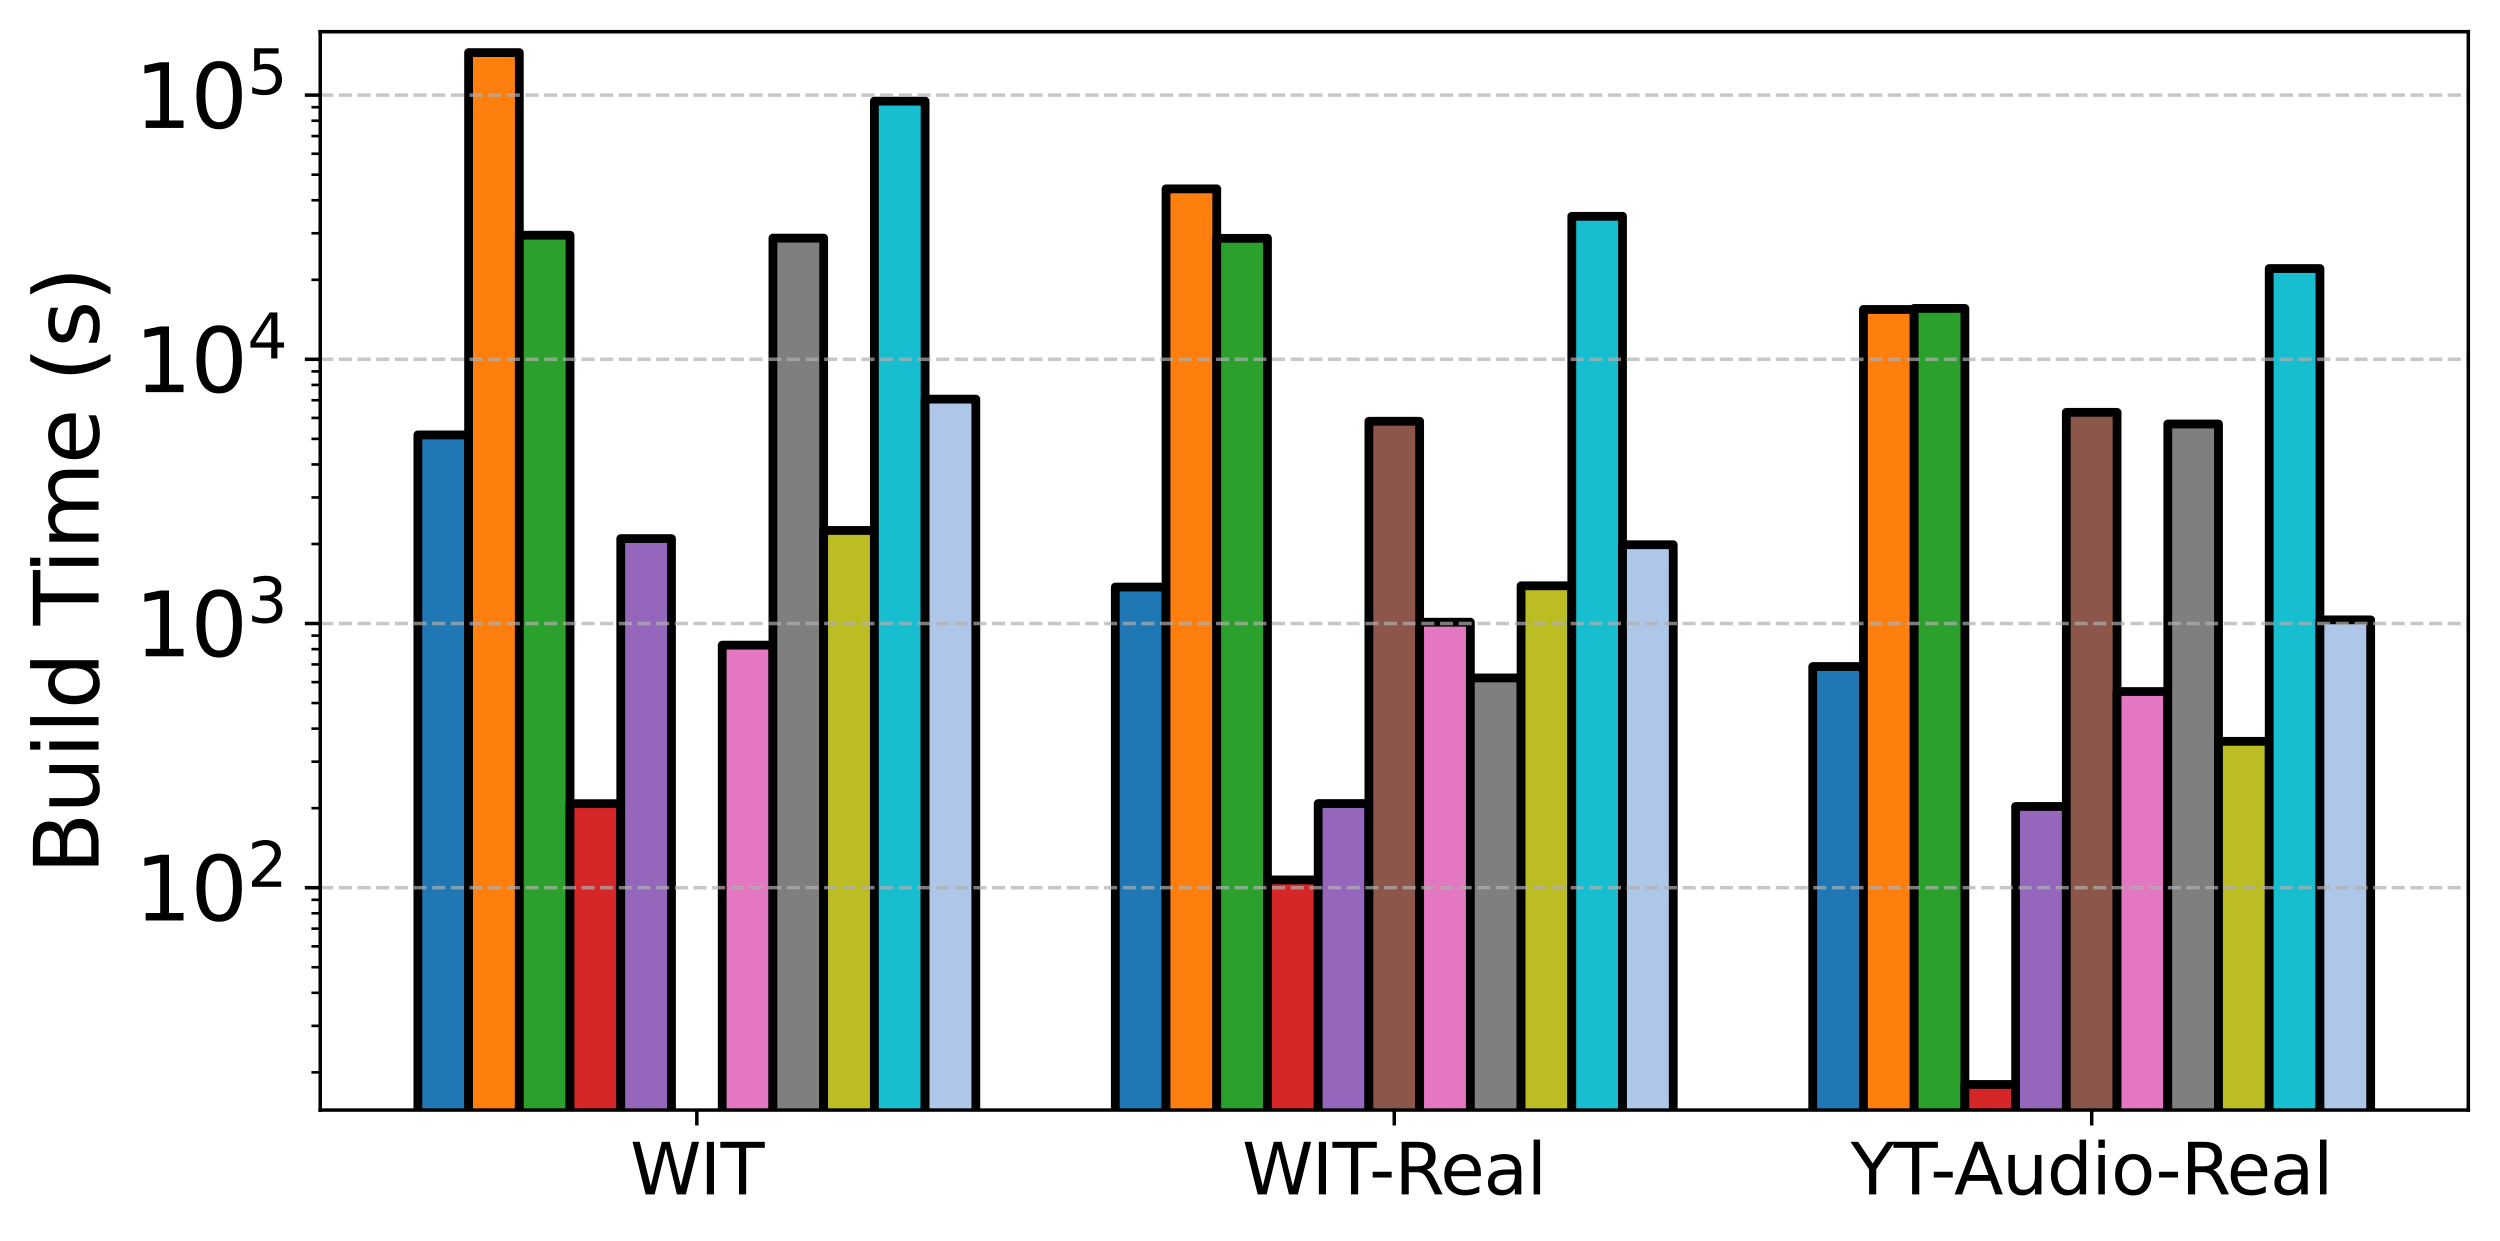 <?xml version="1.0" encoding="utf-8" standalone="no"?>
<!DOCTYPE svg PUBLIC "-//W3C//DTD SVG 1.1//EN"
  "http://www.w3.org/Graphics/SVG/1.1/DTD/svg11.dtd">
<svg xmlns:xlink="http://www.w3.org/1999/xlink" width="567.986pt" height="281.885pt" viewBox="0 0 567.986 281.885" xmlns="http://www.w3.org/2000/svg" version="1.1">
 <defs>
  <style type="text/css">*{stroke-linejoin: round; stroke-linecap: butt}</style>
 </defs>
 <g id="figure_1">
  <g id="patch_1">
   <path d="M 0 281.885 
L 567.986 281.885 
L 567.986 0 
L 0 0 
z
" style="fill: #ffffff"/>
  </g>
  <g id="axes_1">
   <g id="patch_2">
    <path d="M 72.756 252.2 
L 560.786 252.2 
L 560.786 7.2 
L 72.756 7.2 
z
" style="fill: #ffffff"/>
   </g>
   <g id="patch_3">
    <path d="M 94.939 60345.323 
L 106.463 60345.323 
L 106.463 98.811 
L 94.939 98.811 
z
" clip-path="url(#pe712f1385b)" style="fill: #1f77b4; stroke: #000000; stroke-width: 2; stroke-linejoin: miter"/>
   </g>
   <g id="patch_4">
    <path d="M 253.391 60345.323 
L 264.914 60345.323 
L 264.914 133.376 
L 253.391 133.376 
z
" clip-path="url(#pe712f1385b)" style="fill: #1f77b4; stroke: #000000; stroke-width: 2; stroke-linejoin: miter"/>
   </g>
   <g id="patch_5">
    <path d="M 411.842 60345.323 
L 423.365 60345.323 
L 423.365 151.44 
L 411.842 151.44 
z
" clip-path="url(#pe712f1385b)" style="fill: #1f77b4; stroke: #000000; stroke-width: 2; stroke-linejoin: miter"/>
   </g>
   <g id="patch_6">
    <path d="M 106.463 60345.323 
L 117.987 60345.323 
L 117.987 11.953 
L 106.463 11.953 
z
" clip-path="url(#pe712f1385b)" style="fill: #ff7f0e; stroke: #000000; stroke-width: 2; stroke-linejoin: miter"/>
   </g>
   <g id="patch_7">
    <path d="M 264.914 60345.323 
L 276.438 60345.323 
L 276.438 42.907 
L 264.914 42.907 
z
" clip-path="url(#pe712f1385b)" style="fill: #ff7f0e; stroke: #000000; stroke-width: 2; stroke-linejoin: miter"/>
   </g>
   <g id="patch_8">
    <path d="M 423.365 60345.323 
L 434.889 60345.323 
L 434.889 70.303 
L 423.365 70.303 
z
" clip-path="url(#pe712f1385b)" style="fill: #ff7f0e; stroke: #000000; stroke-width: 2; stroke-linejoin: miter"/>
   </g>
   <g id="patch_9">
    <path d="M 117.987 60345.323 
L 129.511 60345.323 
L 129.511 53.441 
L 117.987 53.441 
z
" clip-path="url(#pe712f1385b)" style="fill: #2ca02c; stroke: #000000; stroke-width: 2; stroke-linejoin: miter"/>
   </g>
   <g id="patch_10">
    <path d="M 276.438 60345.323 
L 287.962 60345.323 
L 287.962 54.146 
L 276.438 54.146 
z
" clip-path="url(#pe712f1385b)" style="fill: #2ca02c; stroke: #000000; stroke-width: 2; stroke-linejoin: miter"/>
   </g>
   <g id="patch_11">
    <path d="M 434.889 60345.323 
L 446.413 60345.323 
L 446.413 70.069 
L 434.889 70.069 
z
" clip-path="url(#pe712f1385b)" style="fill: #2ca02c; stroke: #000000; stroke-width: 2; stroke-linejoin: miter"/>
   </g>
   <g id="patch_12">
    <path d="M 129.511 60345.323 
L 141.034 60345.323 
L 141.034 182.591 
L 129.511 182.591 
z
" clip-path="url(#pe712f1385b)" style="fill: #d62728; stroke: #000000; stroke-width: 2; stroke-linejoin: miter"/>
   </g>
   <g id="patch_13">
    <path d="M 287.962 60345.323 
L 299.485 60345.323 
L 299.485 199.918 
L 287.962 199.918 
z
" clip-path="url(#pe712f1385b)" style="fill: #d62728; stroke: #000000; stroke-width: 2; stroke-linejoin: miter"/>
   </g>
   <g id="patch_14">
    <path d="M 446.413 60345.323 
L 457.937 60345.323 
L 457.937 246.383 
L 446.413 246.383 
z
" clip-path="url(#pe712f1385b)" style="fill: #d62728; stroke: #000000; stroke-width: 2; stroke-linejoin: miter"/>
   </g>
   <g id="patch_15">
    <path d="M 141.034 60345.323 
L 152.558 60345.323 
L 152.558 122.367 
L 141.034 122.367 
z
" clip-path="url(#pe712f1385b)" style="fill: #9467bd; stroke: #000000; stroke-width: 2; stroke-linejoin: miter"/>
   </g>
   <g id="patch_16">
    <path d="M 299.485 60345.323 
L 311.009 60345.323 
L 311.009 182.566 
L 299.485 182.566 
z
" clip-path="url(#pe712f1385b)" style="fill: #9467bd; stroke: #000000; stroke-width: 2; stroke-linejoin: miter"/>
   </g>
   <g id="patch_17">
    <path d="M 457.937 60345.323 
L 469.46 60345.323 
L 469.46 183.225 
L 457.937 183.225 
z
" clip-path="url(#pe712f1385b)" style="fill: #9467bd; stroke: #000000; stroke-width: 2; stroke-linejoin: miter"/>
   </g>
   <g id="patch_18">
    <path clip-path="url(#pe712f1385b)" style="fill: #8c564b; stroke: #000000; stroke-width: 2; stroke-linejoin: miter"/>
   </g>
   <g id="patch_19">
    <path d="M 311.009 60345.323 
L 322.533 60345.323 
L 322.533 95.716 
L 311.009 95.716 
z
" clip-path="url(#pe712f1385b)" style="fill: #8c564b; stroke: #000000; stroke-width: 2; stroke-linejoin: miter"/>
   </g>
   <g id="patch_20">
    <path d="M 469.46 60345.323 
L 480.984 60345.323 
L 480.984 93.687 
L 469.46 93.687 
z
" clip-path="url(#pe712f1385b)" style="fill: #8c564b; stroke: #000000; stroke-width: 2; stroke-linejoin: miter"/>
   </g>
   <g id="patch_21">
    <path d="M 164.082 60345.323 
L 175.605 60345.323 
L 175.605 146.575 
L 164.082 146.575 
z
" clip-path="url(#pe712f1385b)" style="fill: #e377c2; stroke: #000000; stroke-width: 2; stroke-linejoin: miter"/>
   </g>
   <g id="patch_22">
    <path d="M 322.533 60345.323 
L 334.057 60345.323 
L 334.057 141.357 
L 322.533 141.357 
z
" clip-path="url(#pe712f1385b)" style="fill: #e377c2; stroke: #000000; stroke-width: 2; stroke-linejoin: miter"/>
   </g>
   <g id="patch_23">
    <path d="M 480.984 60345.323 
L 492.508 60345.323 
L 492.508 157.115 
L 480.984 157.115 
z
" clip-path="url(#pe712f1385b)" style="fill: #e377c2; stroke: #000000; stroke-width: 2; stroke-linejoin: miter"/>
   </g>
   <g id="patch_24">
    <path d="M 175.605 60345.323 
L 187.129 60345.323 
L 187.129 54.097 
L 175.605 54.097 
z
" clip-path="url(#pe712f1385b)" style="fill: #7f7f7f; stroke: #000000; stroke-width: 2; stroke-linejoin: miter"/>
   </g>
   <g id="patch_25">
    <path d="M 334.057 60345.323 
L 345.58 60345.323 
L 345.58 154.027 
L 334.057 154.027 
z
" clip-path="url(#pe712f1385b)" style="fill: #7f7f7f; stroke: #000000; stroke-width: 2; stroke-linejoin: miter"/>
   </g>
   <g id="patch_26">
    <path d="M 492.508 60345.323 
L 504.032 60345.323 
L 504.032 96.329 
L 492.508 96.329 
z
" clip-path="url(#pe712f1385b)" style="fill: #7f7f7f; stroke: #000000; stroke-width: 2; stroke-linejoin: miter"/>
   </g>
   <g id="patch_27">
    <path d="M 187.129 60345.323 
L 198.653 60345.323 
L 198.653 120.512 
L 187.129 120.512 
z
" clip-path="url(#pe712f1385b)" style="fill: #bcbd22; stroke: #000000; stroke-width: 2; stroke-linejoin: miter"/>
   </g>
   <g id="patch_28">
    <path d="M 345.58 60345.323 
L 357.104 60345.323 
L 357.104 133.093 
L 345.58 133.093 
z
" clip-path="url(#pe712f1385b)" style="fill: #bcbd22; stroke: #000000; stroke-width: 2; stroke-linejoin: miter"/>
   </g>
   <g id="patch_29">
    <path d="M 504.032 60345.323 
L 515.555 60345.323 
L 515.555 168.433 
L 504.032 168.433 
z
" clip-path="url(#pe712f1385b)" style="fill: #bcbd22; stroke: #000000; stroke-width: 2; stroke-linejoin: miter"/>
   </g>
   <g id="patch_30">
    <path d="M 198.653 60345.323 
L 210.177 60345.323 
L 210.177 22.973 
L 198.653 22.973 
z
" clip-path="url(#pe712f1385b)" style="fill: #17becf; stroke: #000000; stroke-width: 2; stroke-linejoin: miter"/>
   </g>
   <g id="patch_31">
    <path d="M 357.104 60345.323 
L 368.628 60345.323 
L 368.628 49.143 
L 357.104 49.143 
z
" clip-path="url(#pe712f1385b)" style="fill: #17becf; stroke: #000000; stroke-width: 2; stroke-linejoin: miter"/>
   </g>
   <g id="patch_32">
    <path d="M 515.555 60345.323 
L 527.079 60345.323 
L 527.079 61.016 
L 515.555 61.016 
z
" clip-path="url(#pe712f1385b)" style="fill: #17becf; stroke: #000000; stroke-width: 2; stroke-linejoin: miter"/>
   </g>
   <g id="patch_33">
    <path d="M 210.177 60345.323 
L 221.7 60345.323 
L 221.7 90.68 
L 210.177 90.68 
z
" clip-path="url(#pe712f1385b)" style="fill: #aec7e8; stroke: #000000; stroke-width: 2; stroke-linejoin: miter"/>
   </g>
   <g id="patch_34">
    <path d="M 368.628 60345.323 
L 380.152 60345.323 
L 380.152 123.759 
L 368.628 123.759 
z
" clip-path="url(#pe712f1385b)" style="fill: #aec7e8; stroke: #000000; stroke-width: 2; stroke-linejoin: miter"/>
   </g>
   <g id="patch_35">
    <path d="M 527.079 60345.323 
L 538.603 60345.323 
L 538.603 140.837 
L 527.079 140.837 
z
" clip-path="url(#pe712f1385b)" style="fill: #aec7e8; stroke: #000000; stroke-width: 2; stroke-linejoin: miter"/>
   </g>
   <g id="matplotlib.axis_1">
    <g id="xtick_1">
     <g id="line2d_1">
      <defs>
       <path id="m32c1303feb" d="M 0 0 
L 0 3.5 
" style="stroke: #000000; stroke-width: 0.8"/>
      </defs>
      <g>
       <use xlink:href="#m32c1303feb" x="158.32" y="252.2" style="stroke: #000000; stroke-width: 0.8"/>
      </g>
     </g>
     <g id="text_1">
      <!-- WIT -->
      <g transform="translate(143.164 271.358) scale(0.16 -0.16)">
       <defs>
        <path id="DejaVuSans-57" d="M 213 4666 
L 850 4666 
L 1831 722 
L 2809 4666 
L 3519 4666 
L 4500 722 
L 5478 4666 
L 6119 4666 
L 4947 0 
L 4153 0 
L 3169 4050 
L 2175 0 
L 1381 0 
L 213 4666 
z
" transform="scale(0.016)"/>
        <path id="DejaVuSans-49" d="M 628 4666 
L 1259 4666 
L 1259 0 
L 628 0 
L 628 4666 
z
" transform="scale(0.016)"/>
        <path id="DejaVuSans-54" d="M -19 4666 
L 3928 4666 
L 3928 4134 
L 2272 4134 
L 2272 0 
L 1638 0 
L 1638 4134 
L -19 4134 
L -19 4666 
z
" transform="scale(0.016)"/>
       </defs>
       <use xlink:href="#DejaVuSans-57"/>
       <use xlink:href="#DejaVuSans-49" transform="translate(98.877 0)"/>
       <use xlink:href="#DejaVuSans-54" transform="translate(128.369 0)"/>
      </g>
     </g>
    </g>
    <g id="xtick_2">
     <g id="line2d_2">
      <g>
       <use xlink:href="#m32c1303feb" x="316.771" y="252.2" style="stroke: #000000; stroke-width: 0.8"/>
      </g>
     </g>
     <g id="text_2">
      <!-- WIT-Real -->
      <g transform="translate(282.212 271.358) scale(0.16 -0.16)">
       <defs>
        <path id="DejaVuSans-2d" d="M 313 2009 
L 1997 2009 
L 1997 1497 
L 313 1497 
L 313 2009 
z
" transform="scale(0.016)"/>
        <path id="DejaVuSans-52" d="M 2841 2188 
Q 3044 2119 3236 1894 
Q 3428 1669 3622 1275 
L 4263 0 
L 3584 0 
L 2988 1197 
Q 2756 1666 2539 1819 
Q 2322 1972 1947 1972 
L 1259 1972 
L 1259 0 
L 628 0 
L 628 4666 
L 2053 4666 
Q 2853 4666 3247 4331 
Q 3641 3997 3641 3322 
Q 3641 2881 3436 2590 
Q 3231 2300 2841 2188 
z
M 1259 4147 
L 1259 2491 
L 2053 2491 
Q 2509 2491 2742 2702 
Q 2975 2913 2975 3322 
Q 2975 3731 2742 3939 
Q 2509 4147 2053 4147 
L 1259 4147 
z
" transform="scale(0.016)"/>
        <path id="DejaVuSans-65" d="M 3597 1894 
L 3597 1613 
L 953 1613 
Q 991 1019 1311 708 
Q 1631 397 2203 397 
Q 2534 397 2845 478 
Q 3156 559 3463 722 
L 3463 178 
Q 3153 47 2828 -22 
Q 2503 -91 2169 -91 
Q 1331 -91 842 396 
Q 353 884 353 1716 
Q 353 2575 817 3079 
Q 1281 3584 2069 3584 
Q 2775 3584 3186 3129 
Q 3597 2675 3597 1894 
z
M 3022 2063 
Q 3016 2534 2758 2815 
Q 2500 3097 2075 3097 
Q 1594 3097 1305 2825 
Q 1016 2553 972 2059 
L 3022 2063 
z
" transform="scale(0.016)"/>
        <path id="DejaVuSans-61" d="M 2194 1759 
Q 1497 1759 1228 1600 
Q 959 1441 959 1056 
Q 959 750 1161 570 
Q 1363 391 1709 391 
Q 2188 391 2477 730 
Q 2766 1069 2766 1631 
L 2766 1759 
L 2194 1759 
z
M 3341 1997 
L 3341 0 
L 2766 0 
L 2766 531 
Q 2569 213 2275 61 
Q 1981 -91 1556 -91 
Q 1019 -91 701 211 
Q 384 513 384 1019 
Q 384 1609 779 1909 
Q 1175 2209 1959 2209 
L 2766 2209 
L 2766 2266 
Q 2766 2663 2505 2880 
Q 2244 3097 1772 3097 
Q 1472 3097 1187 3025 
Q 903 2953 641 2809 
L 641 3341 
Q 956 3463 1253 3523 
Q 1550 3584 1831 3584 
Q 2591 3584 2966 3190 
Q 3341 2797 3341 1997 
z
" transform="scale(0.016)"/>
        <path id="DejaVuSans-6c" d="M 603 4863 
L 1178 4863 
L 1178 0 
L 603 0 
L 603 4863 
z
" transform="scale(0.016)"/>
       </defs>
       <use xlink:href="#DejaVuSans-57"/>
       <use xlink:href="#DejaVuSans-49" transform="translate(98.877 0)"/>
       <use xlink:href="#DejaVuSans-54" transform="translate(128.369 0)"/>
       <use xlink:href="#DejaVuSans-2d" transform="translate(180.328 0)"/>
       <use xlink:href="#DejaVuSans-52" transform="translate(216.412 0)"/>
       <use xlink:href="#DejaVuSans-65" transform="translate(281.395 0)"/>
       <use xlink:href="#DejaVuSans-61" transform="translate(342.918 0)"/>
       <use xlink:href="#DejaVuSans-6c" transform="translate(404.197 0)"/>
      </g>
     </g>
    </g>
    <g id="xtick_3">
     <g id="line2d_3">
      <g>
       <use xlink:href="#m32c1303feb" x="475.222" y="252.2" style="stroke: #000000; stroke-width: 0.8"/>
      </g>
     </g>
     <g id="text_3">
      <!-- YT-Audio-Real -->
      <g transform="translate(420.452 271.358) scale(0.16 -0.16)">
       <defs>
        <path id="DejaVuSans-59" d="M -13 4666 
L 666 4666 
L 1959 2747 
L 3244 4666 
L 3922 4666 
L 2272 2222 
L 2272 0 
L 1638 0 
L 1638 2222 
L -13 4666 
z
" transform="scale(0.016)"/>
        <path id="DejaVuSans-41" d="M 2188 4044 
L 1331 1722 
L 3047 1722 
L 2188 4044 
z
M 1831 4666 
L 2547 4666 
L 4325 0 
L 3669 0 
L 3244 1197 
L 1141 1197 
L 716 0 
L 50 0 
L 1831 4666 
z
" transform="scale(0.016)"/>
        <path id="DejaVuSans-75" d="M 544 1381 
L 544 3500 
L 1119 3500 
L 1119 1403 
Q 1119 906 1312 657 
Q 1506 409 1894 409 
Q 2359 409 2629 706 
Q 2900 1003 2900 1516 
L 2900 3500 
L 3475 3500 
L 3475 0 
L 2900 0 
L 2900 538 
Q 2691 219 2414 64 
Q 2138 -91 1772 -91 
Q 1169 -91 856 284 
Q 544 659 544 1381 
z
M 1991 3584 
L 1991 3584 
z
" transform="scale(0.016)"/>
        <path id="DejaVuSans-64" d="M 2906 2969 
L 2906 4863 
L 3481 4863 
L 3481 0 
L 2906 0 
L 2906 525 
Q 2725 213 2448 61 
Q 2172 -91 1784 -91 
Q 1150 -91 751 415 
Q 353 922 353 1747 
Q 353 2572 751 3078 
Q 1150 3584 1784 3584 
Q 2172 3584 2448 3432 
Q 2725 3281 2906 2969 
z
M 947 1747 
Q 947 1113 1208 752 
Q 1469 391 1925 391 
Q 2381 391 2643 752 
Q 2906 1113 2906 1747 
Q 2906 2381 2643 2742 
Q 2381 3103 1925 3103 
Q 1469 3103 1208 2742 
Q 947 2381 947 1747 
z
" transform="scale(0.016)"/>
        <path id="DejaVuSans-69" d="M 603 3500 
L 1178 3500 
L 1178 0 
L 603 0 
L 603 3500 
z
M 603 4863 
L 1178 4863 
L 1178 4134 
L 603 4134 
L 603 4863 
z
" transform="scale(0.016)"/>
        <path id="DejaVuSans-6f" d="M 1959 3097 
Q 1497 3097 1228 2736 
Q 959 2375 959 1747 
Q 959 1119 1226 758 
Q 1494 397 1959 397 
Q 2419 397 2687 759 
Q 2956 1122 2956 1747 
Q 2956 2369 2687 2733 
Q 2419 3097 1959 3097 
z
M 1959 3584 
Q 2709 3584 3137 3096 
Q 3566 2609 3566 1747 
Q 3566 888 3137 398 
Q 2709 -91 1959 -91 
Q 1206 -91 779 398 
Q 353 888 353 1747 
Q 353 2609 779 3096 
Q 1206 3584 1959 3584 
z
" transform="scale(0.016)"/>
       </defs>
       <use xlink:href="#DejaVuSans-59"/>
       <use xlink:href="#DejaVuSans-54" transform="translate(61.084 0)"/>
       <use xlink:href="#DejaVuSans-2d" transform="translate(113.043 0)"/>
       <use xlink:href="#DejaVuSans-41" transform="translate(146.877 0)"/>
       <use xlink:href="#DejaVuSans-75" transform="translate(215.285 0)"/>
       <use xlink:href="#DejaVuSans-64" transform="translate(278.664 0)"/>
       <use xlink:href="#DejaVuSans-69" transform="translate(342.141 0)"/>
       <use xlink:href="#DejaVuSans-6f" transform="translate(369.924 0)"/>
       <use xlink:href="#DejaVuSans-2d" transform="translate(432.98 0)"/>
       <use xlink:href="#DejaVuSans-52" transform="translate(469.064 0)"/>
       <use xlink:href="#DejaVuSans-65" transform="translate(534.047 0)"/>
       <use xlink:href="#DejaVuSans-61" transform="translate(595.57 0)"/>
       <use xlink:href="#DejaVuSans-6c" transform="translate(656.85 0)"/>
      </g>
     </g>
    </g>
   </g>
   <g id="matplotlib.axis_2">
    <g id="ytick_1">
     <g id="line2d_4">
      <path d="M 72.756 201.682 
L 560.786 201.682 
" clip-path="url(#pe712f1385b)" style="fill: none; stroke-dasharray: 2.96,1.28; stroke-dashoffset: 0; stroke: #b0b0b0; stroke-opacity: 0.7; stroke-width: 0.8"/>
     </g>
     <g id="line2d_5">
      <defs>
       <path id="m62f49424a3" d="M 0 0 
L -3.5 0 
" style="stroke: #000000; stroke-width: 0.8"/>
      </defs>
      <g>
       <use xlink:href="#m62f49424a3" x="72.756" y="201.682" style="stroke: #000000; stroke-width: 0.8"/>
      </g>
     </g>
     <g id="text_4">
      <!-- $\mathdefault{10^{2}}$ -->
      <g transform="translate(30.556 209.28) scale(0.2 -0.2)">
       <defs>
        <path id="DejaVuSans-31" d="M 794 531 
L 1825 531 
L 1825 4091 
L 703 3866 
L 703 4441 
L 1819 4666 
L 2450 4666 
L 2450 531 
L 3481 531 
L 3481 0 
L 794 0 
L 794 531 
z
" transform="scale(0.016)"/>
        <path id="DejaVuSans-30" d="M 2034 4250 
Q 1547 4250 1301 3770 
Q 1056 3291 1056 2328 
Q 1056 1369 1301 889 
Q 1547 409 2034 409 
Q 2525 409 2770 889 
Q 3016 1369 3016 2328 
Q 3016 3291 2770 3770 
Q 2525 4250 2034 4250 
z
M 2034 4750 
Q 2819 4750 3233 4129 
Q 3647 3509 3647 2328 
Q 3647 1150 3233 529 
Q 2819 -91 2034 -91 
Q 1250 -91 836 529 
Q 422 1150 422 2328 
Q 422 3509 836 4129 
Q 1250 4750 2034 4750 
z
" transform="scale(0.016)"/>
        <path id="DejaVuSans-32" d="M 1228 531 
L 3431 531 
L 3431 0 
L 469 0 
L 469 531 
Q 828 903 1448 1529 
Q 2069 2156 2228 2338 
Q 2531 2678 2651 2914 
Q 2772 3150 2772 3378 
Q 2772 3750 2511 3984 
Q 2250 4219 1831 4219 
Q 1534 4219 1204 4116 
Q 875 4013 500 3803 
L 500 4441 
Q 881 4594 1212 4672 
Q 1544 4750 1819 4750 
Q 2544 4750 2975 4387 
Q 3406 4025 3406 3419 
Q 3406 3131 3298 2873 
Q 3191 2616 2906 2266 
Q 2828 2175 2409 1742 
Q 1991 1309 1228 531 
z
" transform="scale(0.016)"/>
       </defs>
       <use xlink:href="#DejaVuSans-31" transform="translate(0 0.766)"/>
       <use xlink:href="#DejaVuSans-30" transform="translate(63.623 0.766)"/>
       <use xlink:href="#DejaVuSans-32" transform="translate(128.203 39.047) scale(0.7)"/>
      </g>
     </g>
    </g>
    <g id="ytick_2">
     <g id="line2d_6">
      <path d="M 72.756 141.658 
L 560.786 141.658 
" clip-path="url(#pe712f1385b)" style="fill: none; stroke-dasharray: 2.96,1.28; stroke-dashoffset: 0; stroke: #b0b0b0; stroke-opacity: 0.7; stroke-width: 0.8"/>
     </g>
     <g id="line2d_7">
      <g>
       <use xlink:href="#m62f49424a3" x="72.756" y="141.658" style="stroke: #000000; stroke-width: 0.8"/>
      </g>
     </g>
     <g id="text_5">
      <!-- $\mathdefault{10^{3}}$ -->
      <g transform="translate(30.556 149.257) scale(0.2 -0.2)">
       <defs>
        <path id="DejaVuSans-33" d="M 2597 2516 
Q 3050 2419 3304 2112 
Q 3559 1806 3559 1356 
Q 3559 666 3084 287 
Q 2609 -91 1734 -91 
Q 1441 -91 1130 -33 
Q 819 25 488 141 
L 488 750 
Q 750 597 1062 519 
Q 1375 441 1716 441 
Q 2309 441 2620 675 
Q 2931 909 2931 1356 
Q 2931 1769 2642 2001 
Q 2353 2234 1838 2234 
L 1294 2234 
L 1294 2753 
L 1863 2753 
Q 2328 2753 2575 2939 
Q 2822 3125 2822 3475 
Q 2822 3834 2567 4026 
Q 2313 4219 1838 4219 
Q 1578 4219 1281 4162 
Q 984 4106 628 3988 
L 628 4550 
Q 988 4650 1302 4700 
Q 1616 4750 1894 4750 
Q 2613 4750 3031 4423 
Q 3450 4097 3450 3541 
Q 3450 3153 3228 2886 
Q 3006 2619 2597 2516 
z
" transform="scale(0.016)"/>
       </defs>
       <use xlink:href="#DejaVuSans-31" transform="translate(0 0.766)"/>
       <use xlink:href="#DejaVuSans-30" transform="translate(63.623 0.766)"/>
       <use xlink:href="#DejaVuSans-33" transform="translate(128.203 39.047) scale(0.7)"/>
      </g>
     </g>
    </g>
    <g id="ytick_3">
     <g id="line2d_8">
      <path d="M 72.756 81.635 
L 560.786 81.635 
" clip-path="url(#pe712f1385b)" style="fill: none; stroke-dasharray: 2.96,1.28; stroke-dashoffset: 0; stroke: #b0b0b0; stroke-opacity: 0.7; stroke-width: 0.8"/>
     </g>
     <g id="line2d_9">
      <g>
       <use xlink:href="#m62f49424a3" x="72.756" y="81.635" style="stroke: #000000; stroke-width: 0.8"/>
      </g>
     </g>
     <g id="text_6">
      <!-- $\mathdefault{10^{4}}$ -->
      <g transform="translate(30.556 89.233) scale(0.2 -0.2)">
       <defs>
        <path id="DejaVuSans-34" d="M 2419 4116 
L 825 1625 
L 2419 1625 
L 2419 4116 
z
M 2253 4666 
L 3047 4666 
L 3047 1625 
L 3713 1625 
L 3713 1100 
L 3047 1100 
L 3047 0 
L 2419 0 
L 2419 1100 
L 313 1100 
L 313 1709 
L 2253 4666 
z
" transform="scale(0.016)"/>
       </defs>
       <use xlink:href="#DejaVuSans-31" transform="translate(0 0.684)"/>
       <use xlink:href="#DejaVuSans-30" transform="translate(63.623 0.684)"/>
       <use xlink:href="#DejaVuSans-34" transform="translate(128.203 38.966) scale(0.7)"/>
      </g>
     </g>
    </g>
    <g id="ytick_4">
     <g id="line2d_10">
      <path d="M 72.756 21.611 
L 560.786 21.611 
" clip-path="url(#pe712f1385b)" style="fill: none; stroke-dasharray: 2.96,1.28; stroke-dashoffset: 0; stroke: #b0b0b0; stroke-opacity: 0.7; stroke-width: 0.8"/>
     </g>
     <g id="line2d_11">
      <g>
       <use xlink:href="#m62f49424a3" x="72.756" y="21.611" style="stroke: #000000; stroke-width: 0.8"/>
      </g>
     </g>
     <g id="text_7">
      <!-- $\mathdefault{10^{5}}$ -->
      <g transform="translate(30.556 29.21) scale(0.2 -0.2)">
       <defs>
        <path id="DejaVuSans-35" d="M 691 4666 
L 3169 4666 
L 3169 4134 
L 1269 4134 
L 1269 2991 
Q 1406 3038 1543 3061 
Q 1681 3084 1819 3084 
Q 2600 3084 3056 2656 
Q 3513 2228 3513 1497 
Q 3513 744 3044 326 
Q 2575 -91 1722 -91 
Q 1428 -91 1123 -41 
Q 819 9 494 109 
L 494 744 
Q 775 591 1075 516 
Q 1375 441 1709 441 
Q 2250 441 2565 725 
Q 2881 1009 2881 1497 
Q 2881 1984 2565 2268 
Q 2250 2553 1709 2553 
Q 1456 2553 1204 2497 
Q 953 2441 691 2322 
L 691 4666 
z
" transform="scale(0.016)"/>
       </defs>
       <use xlink:href="#DejaVuSans-31" transform="translate(0 0.684)"/>
       <use xlink:href="#DejaVuSans-30" transform="translate(63.623 0.684)"/>
       <use xlink:href="#DejaVuSans-35" transform="translate(128.203 38.966) scale(0.7)"/>
      </g>
     </g>
    </g>
    <g id="ytick_5">
     <g id="line2d_12">
      <defs>
       <path id="m5c798b5019" d="M 0 0 
L -2 0 
" style="stroke: #000000; stroke-width: 0.6"/>
      </defs>
      <g>
       <use xlink:href="#m5c798b5019" x="72.756" y="243.637" style="stroke: #000000; stroke-width: 0.6"/>
      </g>
     </g>
    </g>
    <g id="ytick_6">
     <g id="line2d_13">
      <g>
       <use xlink:href="#m5c798b5019" x="72.756" y="233.067" style="stroke: #000000; stroke-width: 0.6"/>
      </g>
     </g>
    </g>
    <g id="ytick_7">
     <g id="line2d_14">
      <g>
       <use xlink:href="#m5c798b5019" x="72.756" y="225.568" style="stroke: #000000; stroke-width: 0.6"/>
      </g>
     </g>
    </g>
    <g id="ytick_8">
     <g id="line2d_15">
      <g>
       <use xlink:href="#m5c798b5019" x="72.756" y="219.751" style="stroke: #000000; stroke-width: 0.6"/>
      </g>
     </g>
    </g>
    <g id="ytick_9">
     <g id="line2d_16">
      <g>
       <use xlink:href="#m5c798b5019" x="72.756" y="214.998" style="stroke: #000000; stroke-width: 0.6"/>
      </g>
     </g>
    </g>
    <g id="ytick_10">
     <g id="line2d_17">
      <g>
       <use xlink:href="#m5c798b5019" x="72.756" y="210.98" style="stroke: #000000; stroke-width: 0.6"/>
      </g>
     </g>
    </g>
    <g id="ytick_11">
     <g id="line2d_18">
      <g>
       <use xlink:href="#m5c798b5019" x="72.756" y="207.499" style="stroke: #000000; stroke-width: 0.6"/>
      </g>
     </g>
    </g>
    <g id="ytick_12">
     <g id="line2d_19">
      <g>
       <use xlink:href="#m5c798b5019" x="72.756" y="204.428" style="stroke: #000000; stroke-width: 0.6"/>
      </g>
     </g>
    </g>
    <g id="ytick_13">
     <g id="line2d_20">
      <g>
       <use xlink:href="#m5c798b5019" x="72.756" y="183.613" style="stroke: #000000; stroke-width: 0.6"/>
      </g>
     </g>
    </g>
    <g id="ytick_14">
     <g id="line2d_21">
      <g>
       <use xlink:href="#m5c798b5019" x="72.756" y="173.043" style="stroke: #000000; stroke-width: 0.6"/>
      </g>
     </g>
    </g>
    <g id="ytick_15">
     <g id="line2d_22">
      <g>
       <use xlink:href="#m5c798b5019" x="72.756" y="165.544" style="stroke: #000000; stroke-width: 0.6"/>
      </g>
     </g>
    </g>
    <g id="ytick_16">
     <g id="line2d_23">
      <g>
       <use xlink:href="#m5c798b5019" x="72.756" y="159.727" style="stroke: #000000; stroke-width: 0.6"/>
      </g>
     </g>
    </g>
    <g id="ytick_17">
     <g id="line2d_24">
      <g>
       <use xlink:href="#m5c798b5019" x="72.756" y="154.974" style="stroke: #000000; stroke-width: 0.6"/>
      </g>
     </g>
    </g>
    <g id="ytick_18">
     <g id="line2d_25">
      <g>
       <use xlink:href="#m5c798b5019" x="72.756" y="150.956" style="stroke: #000000; stroke-width: 0.6"/>
      </g>
     </g>
    </g>
    <g id="ytick_19">
     <g id="line2d_26">
      <g>
       <use xlink:href="#m5c798b5019" x="72.756" y="147.475" style="stroke: #000000; stroke-width: 0.6"/>
      </g>
     </g>
    </g>
    <g id="ytick_20">
     <g id="line2d_27">
      <g>
       <use xlink:href="#m5c798b5019" x="72.756" y="144.405" style="stroke: #000000; stroke-width: 0.6"/>
      </g>
     </g>
    </g>
    <g id="ytick_21">
     <g id="line2d_28">
      <g>
       <use xlink:href="#m5c798b5019" x="72.756" y="123.589" style="stroke: #000000; stroke-width: 0.6"/>
      </g>
     </g>
    </g>
    <g id="ytick_22">
     <g id="line2d_29">
      <g>
       <use xlink:href="#m5c798b5019" x="72.756" y="113.02" style="stroke: #000000; stroke-width: 0.6"/>
      </g>
     </g>
    </g>
    <g id="ytick_23">
     <g id="line2d_30">
      <g>
       <use xlink:href="#m5c798b5019" x="72.756" y="105.52" style="stroke: #000000; stroke-width: 0.6"/>
      </g>
     </g>
    </g>
    <g id="ytick_24">
     <g id="line2d_31">
      <g>
       <use xlink:href="#m5c798b5019" x="72.756" y="99.704" style="stroke: #000000; stroke-width: 0.6"/>
      </g>
     </g>
    </g>
    <g id="ytick_25">
     <g id="line2d_32">
      <g>
       <use xlink:href="#m5c798b5019" x="72.756" y="94.951" style="stroke: #000000; stroke-width: 0.6"/>
      </g>
     </g>
    </g>
    <g id="ytick_26">
     <g id="line2d_33">
      <g>
       <use xlink:href="#m5c798b5019" x="72.756" y="90.932" style="stroke: #000000; stroke-width: 0.6"/>
      </g>
     </g>
    </g>
    <g id="ytick_27">
     <g id="line2d_34">
      <g>
       <use xlink:href="#m5c798b5019" x="72.756" y="87.452" style="stroke: #000000; stroke-width: 0.6"/>
      </g>
     </g>
    </g>
    <g id="ytick_28">
     <g id="line2d_35">
      <g>
       <use xlink:href="#m5c798b5019" x="72.756" y="84.381" style="stroke: #000000; stroke-width: 0.6"/>
      </g>
     </g>
    </g>
    <g id="ytick_29">
     <g id="line2d_36">
      <g>
       <use xlink:href="#m5c798b5019" x="72.756" y="63.566" style="stroke: #000000; stroke-width: 0.6"/>
      </g>
     </g>
    </g>
    <g id="ytick_30">
     <g id="line2d_37">
      <g>
       <use xlink:href="#m5c798b5019" x="72.756" y="52.996" style="stroke: #000000; stroke-width: 0.6"/>
      </g>
     </g>
    </g>
    <g id="ytick_31">
     <g id="line2d_38">
      <g>
       <use xlink:href="#m5c798b5019" x="72.756" y="45.497" style="stroke: #000000; stroke-width: 0.6"/>
      </g>
     </g>
    </g>
    <g id="ytick_32">
     <g id="line2d_39">
      <g>
       <use xlink:href="#m5c798b5019" x="72.756" y="39.68" style="stroke: #000000; stroke-width: 0.6"/>
      </g>
     </g>
    </g>
    <g id="ytick_33">
     <g id="line2d_40">
      <g>
       <use xlink:href="#m5c798b5019" x="72.756" y="34.927" style="stroke: #000000; stroke-width: 0.6"/>
      </g>
     </g>
    </g>
    <g id="ytick_34">
     <g id="line2d_41">
      <g>
       <use xlink:href="#m5c798b5019" x="72.756" y="30.909" style="stroke: #000000; stroke-width: 0.6"/>
      </g>
     </g>
    </g>
    <g id="ytick_35">
     <g id="line2d_42">
      <g>
       <use xlink:href="#m5c798b5019" x="72.756" y="27.428" style="stroke: #000000; stroke-width: 0.6"/>
      </g>
     </g>
    </g>
    <g id="ytick_36">
     <g id="line2d_43">
      <g>
       <use xlink:href="#m5c798b5019" x="72.756" y="24.358" style="stroke: #000000; stroke-width: 0.6"/>
      </g>
     </g>
    </g>
    <g id="text_8">
     <!-- Build Time (s) -->
     <g transform="translate(22.397 198.639) rotate(-90) scale(0.2 -0.2)">
      <defs>
       <path id="DejaVuSans-42" d="M 1259 2228 
L 1259 519 
L 2272 519 
Q 2781 519 3026 730 
Q 3272 941 3272 1375 
Q 3272 1813 3026 2020 
Q 2781 2228 2272 2228 
L 1259 2228 
z
M 1259 4147 
L 1259 2741 
L 2194 2741 
Q 2656 2741 2882 2914 
Q 3109 3088 3109 3444 
Q 3109 3797 2882 3972 
Q 2656 4147 2194 4147 
L 1259 4147 
z
M 628 4666 
L 2241 4666 
Q 2963 4666 3353 4366 
Q 3744 4066 3744 3513 
Q 3744 3084 3544 2831 
Q 3344 2578 2956 2516 
Q 3422 2416 3680 2098 
Q 3938 1781 3938 1306 
Q 3938 681 3513 340 
Q 3088 0 2303 0 
L 628 0 
L 628 4666 
z
" transform="scale(0.016)"/>
       <path id="DejaVuSans-20" transform="scale(0.016)"/>
       <path id="DejaVuSans-6d" d="M 3328 2828 
Q 3544 3216 3844 3400 
Q 4144 3584 4550 3584 
Q 5097 3584 5394 3201 
Q 5691 2819 5691 2113 
L 5691 0 
L 5113 0 
L 5113 2094 
Q 5113 2597 4934 2840 
Q 4756 3084 4391 3084 
Q 3944 3084 3684 2787 
Q 3425 2491 3425 1978 
L 3425 0 
L 2847 0 
L 2847 2094 
Q 2847 2600 2669 2842 
Q 2491 3084 2119 3084 
Q 1678 3084 1418 2786 
Q 1159 2488 1159 1978 
L 1159 0 
L 581 0 
L 581 3500 
L 1159 3500 
L 1159 2956 
Q 1356 3278 1631 3431 
Q 1906 3584 2284 3584 
Q 2666 3584 2933 3390 
Q 3200 3197 3328 2828 
z
" transform="scale(0.016)"/>
       <path id="DejaVuSans-28" d="M 1984 4856 
Q 1566 4138 1362 3434 
Q 1159 2731 1159 2009 
Q 1159 1288 1364 580 
Q 1569 -128 1984 -844 
L 1484 -844 
Q 1016 -109 783 600 
Q 550 1309 550 2009 
Q 550 2706 781 3412 
Q 1013 4119 1484 4856 
L 1984 4856 
z
" transform="scale(0.016)"/>
       <path id="DejaVuSans-73" d="M 2834 3397 
L 2834 2853 
Q 2591 2978 2328 3040 
Q 2066 3103 1784 3103 
Q 1356 3103 1142 2972 
Q 928 2841 928 2578 
Q 928 2378 1081 2264 
Q 1234 2150 1697 2047 
L 1894 2003 
Q 2506 1872 2764 1633 
Q 3022 1394 3022 966 
Q 3022 478 2636 193 
Q 2250 -91 1575 -91 
Q 1294 -91 989 -36 
Q 684 19 347 128 
L 347 722 
Q 666 556 975 473 
Q 1284 391 1588 391 
Q 1994 391 2212 530 
Q 2431 669 2431 922 
Q 2431 1156 2273 1281 
Q 2116 1406 1581 1522 
L 1381 1569 
Q 847 1681 609 1914 
Q 372 2147 372 2553 
Q 372 3047 722 3315 
Q 1072 3584 1716 3584 
Q 2034 3584 2315 3537 
Q 2597 3491 2834 3397 
z
" transform="scale(0.016)"/>
       <path id="DejaVuSans-29" d="M 513 4856 
L 1013 4856 
Q 1481 4119 1714 3412 
Q 1947 2706 1947 2009 
Q 1947 1309 1714 600 
Q 1481 -109 1013 -844 
L 513 -844 
Q 928 -128 1133 580 
Q 1338 1288 1338 2009 
Q 1338 2731 1133 3434 
Q 928 4138 513 4856 
z
" transform="scale(0.016)"/>
      </defs>
      <use xlink:href="#DejaVuSans-42"/>
      <use xlink:href="#DejaVuSans-75" transform="translate(68.604 0)"/>
      <use xlink:href="#DejaVuSans-69" transform="translate(131.982 0)"/>
      <use xlink:href="#DejaVuSans-6c" transform="translate(159.766 0)"/>
      <use xlink:href="#DejaVuSans-64" transform="translate(187.549 0)"/>
      <use xlink:href="#DejaVuSans-20" transform="translate(251.025 0)"/>
      <use xlink:href="#DejaVuSans-54" transform="translate(282.812 0)"/>
      <use xlink:href="#DejaVuSans-69" transform="translate(340.771 0)"/>
      <use xlink:href="#DejaVuSans-6d" transform="translate(368.555 0)"/>
      <use xlink:href="#DejaVuSans-65" transform="translate(465.967 0)"/>
      <use xlink:href="#DejaVuSans-20" transform="translate(527.49 0)"/>
      <use xlink:href="#DejaVuSans-28" transform="translate(559.277 0)"/>
      <use xlink:href="#DejaVuSans-73" transform="translate(598.291 0)"/>
      <use xlink:href="#DejaVuSans-29" transform="translate(650.391 0)"/>
     </g>
    </g>
   </g>
   <g id="patch_36">
    <path d="M 72.756 252.2 
L 72.756 7.2 
" style="fill: none; stroke: #000000; stroke-width: 0.8; stroke-linejoin: miter; stroke-linecap: square"/>
   </g>
   <g id="patch_37">
    <path d="M 560.786 252.2 
L 560.786 7.2 
" style="fill: none; stroke: #000000; stroke-width: 0.8; stroke-linejoin: miter; stroke-linecap: square"/>
   </g>
   <g id="patch_38">
    <path d="M 72.756 252.2 
L 560.786 252.2 
" style="fill: none; stroke: #000000; stroke-width: 0.8; stroke-linejoin: miter; stroke-linecap: square"/>
   </g>
   <g id="patch_39">
    <path d="M 72.756 7.2 
L 560.786 7.2 
" style="fill: none; stroke: #000000; stroke-width: 0.8; stroke-linejoin: miter; stroke-linecap: square"/>
   </g>
  </g>
 </g>
 <defs>
  <clipPath id="pe712f1385b">
   <rect x="72.756" y="7.2" width="488.03" height="245"/>
  </clipPath>
 </defs>
</svg>

